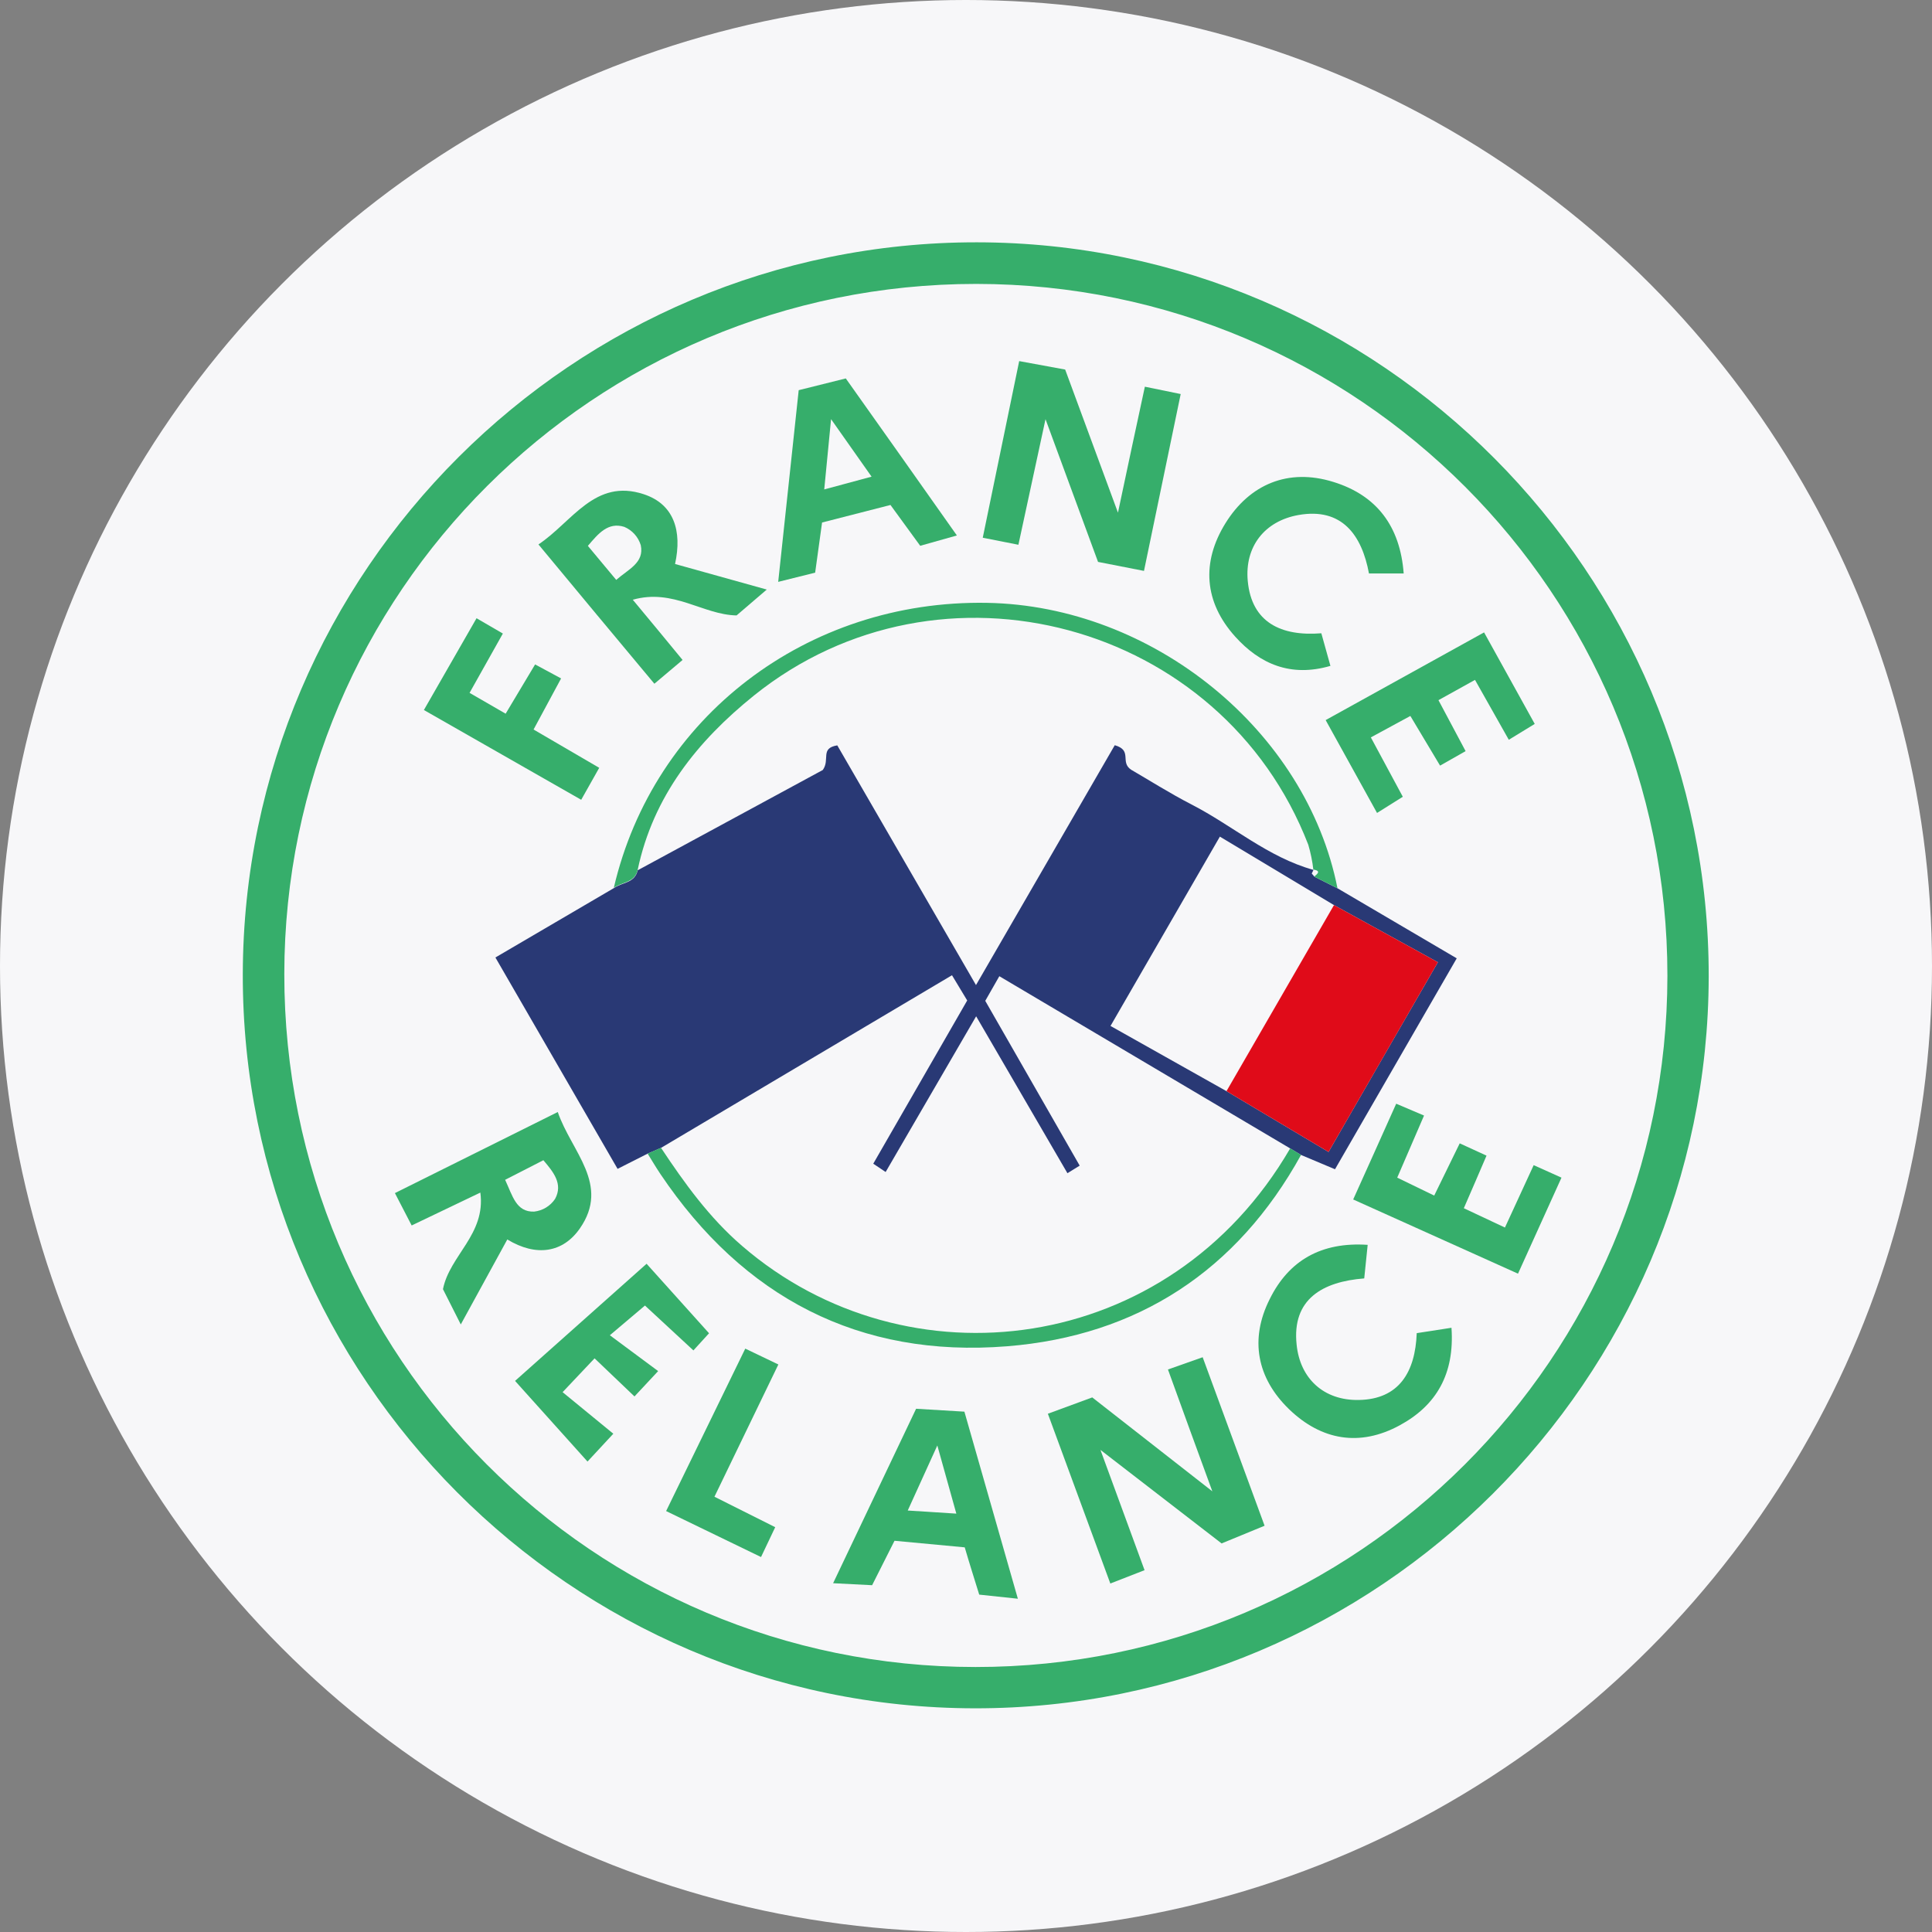 <?xml version="1.0" encoding="UTF-8"?>
<svg width="64px" height="64px" viewBox="0 0 64 64" version="1.1" xmlns="http://www.w3.org/2000/svg" xmlns:xlink="http://www.w3.org/1999/xlink">
    <rect x="0" y="0" width="64" height="64" fill="#808080" stroke="none"/>
    <g id="Site" stroke="none" stroke-width="1" fill="none" fill-rule="evenodd">
        <g id="Artboard" transform="translate(-902, -85)">
            <g id="france-relance" transform="translate(902, 85)">
                <circle id="Oval" fill="#F7F7F9" cx="32" cy="32" r="32"></circle>
                <g id="FranceRelance" transform="translate(8, 8)" fill-rule="nonzero">
                    <path d="M48.603,24.347 C48.586,37.704 37.648,48.61 24.283,48.59 C10.918,48.571 0.016,37.629 0.043,24.27 C0.07,10.912 10.992,0.011 24.363,0.027 C37.734,0.043 48.619,10.984 48.603,24.347 Z M24.338,1.405 C11.688,1.405 1.43,11.634 1.418,24.261 C1.406,36.949 11.65,47.221 24.315,47.222 C36.967,47.229 47.229,36.977 47.235,24.325 C47.241,11.673 36.99,1.411 24.338,1.405 Z" id="Shape" fill="#36AE6B"></path>
                    <path d="M13.454,30.216 L12.458,30.72 C11.123,28.41 9.787,26.098 8.411,23.718 L12.333,21.421 C12.598,21.227 13.03,21.261 13.123,20.83 L19.256,17.507 C19.506,17.157 19.157,16.787 19.736,16.691 L24.331,24.632 L28.928,16.686 C29.53,16.859 29.088,17.243 29.47,17.498 C30.042,17.829 30.739,18.272 31.472,18.65 C32.832,19.349 34.005,20.4 35.515,20.818 L35.515,20.81 L35.453,20.936 L35.544,21.043 L36.314,21.43 L40.256,23.746 L36.224,30.733 L35.104,30.262 L34.744,30.046 L25.104,24.338 L24.638,25.154 C25.701,27.01 26.734,28.811 27.766,30.613 L27.36,30.864 C26.373,29.165 25.384,27.467 24.336,25.666 L21.338,30.824 L20.928,30.549 L24.04,25.142 L23.536,24.306 L13.902,30.022 L13.454,30.216 Z M32.629,28.146 L36.01,30.16 C37.237,28.03 38.41,25.99 39.632,23.875 L36.19,21.982 L32.41,19.714 L28.787,25.986 L32.629,28.146 Z" id="Shape" fill="#293975"></path>
                    <path d="M30.69,37.366 L31.84,36.96 C32.526,38.827 33.192,40.64 33.891,42.542 L32.467,43.128 L28.454,40.03 L29.915,44.014 L28.781,44.456 C28.086,42.566 27.413,40.736 26.712,38.832 L28.182,38.291 L32.16,41.402 C31.624,39.942 31.176,38.709 30.69,37.366 Z" id="Path" fill="#36AE6B"></path>
                    <path d="M31.112,5.053 C30.702,7.032 30.304,8.946 29.896,10.912 L28.374,10.614 C27.826,9.125 27.277,7.635 26.634,5.886 C26.301,7.427 26.022,8.717 25.736,10.046 L24.555,9.813 C24.958,7.856 25.355,5.946 25.762,3.962 L27.285,4.242 L29.034,8.982 C29.354,7.45 29.635,6.168 29.925,4.81 L31.112,5.053 Z" id="Path" fill="#36AE6B"></path>
                    <path d="M36.306,21.426 L35.536,21.038 C35.64,20.947 35.774,20.851 35.507,20.805 L35.507,20.813 C35.475,20.532 35.418,20.254 35.338,19.982 C32.48,12.592 23.15,10.08 16.976,15.04 C15.101,16.55 13.635,18.378 13.123,20.819 C13.03,21.243 12.598,21.216 12.333,21.41 C13.65,15.754 18.733,11.867 24.69,11.97 C30.189,12.064 35.274,16.202 36.306,21.426 Z" id="Path" fill="#36AE6B"></path>
                    <path d="M17.4,11.53 L16.4,12.387 C15.28,12.365 14.307,11.486 12.962,11.867 C13.59,12.626 14.082,13.214 14.611,13.862 L13.677,14.65 C12.397,13.12 11.15,11.619 9.837,10.035 C10.957,9.29 11.699,7.837 13.323,8.371 C14.323,8.699 14.603,9.582 14.362,10.683 L17.4,11.53 Z M12.413,11.21 C12.821,10.851 13.349,10.642 13.226,10.059 C13.143,9.786 12.943,9.564 12.68,9.453 C12.142,9.283 11.816,9.68 11.474,10.083 L12.413,11.21 Z" id="Shape" fill="#36AE6B"></path>
                    <path d="M5.637,32.595 L5.082,31.523 L10.477,28.837 C10.926,30.15 12.226,31.237 11.205,32.699 C10.645,33.499 9.765,33.64 8.805,33.059 C8.298,33.986 7.808,34.882 7.264,35.874 L6.674,34.706 C6.894,33.586 8.098,32.891 7.912,31.506 L5.637,32.595 Z M8.733,31.083 C8.981,31.613 9.096,32.155 9.693,32.136 C9.976,32.105 10.231,31.951 10.389,31.714 C10.656,31.218 10.333,30.824 10,30.434 L8.733,31.083 Z" id="Shape" fill="#36AE6B"></path>
                    <path d="M18.458,4.925 L20.018,4.536 C21.246,6.267 22.453,7.971 23.698,9.738 L22.483,10.08 L21.498,8.728 L19.232,9.309 C19.155,9.872 19.083,10.394 19.003,10.97 L17.779,11.275 C18.011,9.12 18.23,7.061 18.458,4.925 Z M19.304,8.213 L20.872,7.79 L19.53,5.885 C19.448,6.734 19.384,7.39 19.304,8.213 Z" id="Shape" fill="#36AE6B"></path>
                    <path d="M22.347,38.667 L23.947,38.763 L25.718,44.96 L24.438,44.824 C24.278,44.307 24.118,43.806 23.958,43.258 L21.632,43.04 L20.89,44.512 L19.598,44.446 C20.534,42.478 21.427,40.598 22.347,38.667 Z M23.68,42.141 C23.466,41.371 23.285,40.726 23.05,39.883 C22.675,40.706 22.389,41.338 22.07,42.038 L23.68,42.141 Z" id="Shape" fill="#36AE6B"></path>
                    <path d="M37.306,33.237 C37.264,33.638 37.23,33.971 37.192,34.349 C35.816,34.456 34.792,35.032 34.952,36.541 C35.064,37.661 35.846,38.397 37.011,38.376 C38.347,38.354 38.883,37.448 38.931,36.162 L40.082,35.984 C40.189,37.507 39.586,38.555 38.366,39.216 C37.042,39.936 35.768,39.712 34.702,38.682 C33.637,37.651 33.389,36.368 34.062,35.032 C34.691,33.76 35.762,33.134 37.306,33.237 Z" id="Path" fill="#36AE6B"></path>
                    <path d="M38.499,10.997 L37.349,10.997 C37.114,9.733 36.459,8.803 35.011,9.061 C33.891,9.261 33.226,10.109 33.334,11.25 C33.462,12.616 34.435,13.085 35.771,12.978 C35.866,13.317 35.955,13.64 36.072,14.058 C34.758,14.442 33.733,13.997 32.914,13.085 C31.888,11.944 31.794,10.626 32.594,9.334 C33.394,8.043 34.674,7.498 36.17,7.965 C37.6,8.406 38.381,9.427 38.499,10.997 Z" id="Path" fill="#36AE6B"></path>
                    <path d="M34.739,30.042 L35.099,30.258 C32.978,34.098 29.683,36.25 25.362,36.597 C20.461,36.99 16.622,34.974 13.877,30.891 C13.73,30.672 13.595,30.442 13.454,30.216 L13.896,30.022 C14.678,31.198 15.496,32.338 16.582,33.272 C22.037,37.984 30.736,36.93 34.739,30.042 Z" id="Path" fill="#36AE6B"></path>
                    <path d="M42.805,30.597 L43.726,31.011 L42.286,34.192 L36.826,31.734 C37.306,30.672 37.765,29.646 38.251,28.562 L39.173,28.954 L38.285,31.011 L39.51,31.605 L40.355,29.875 L41.243,30.282 C40.987,30.877 40.763,31.402 40.491,32.024 L41.853,32.664 L42.805,30.597 Z" id="Path" fill="#36AE6B"></path>
                    <path d="M13.365,35.248 L12.202,36.232 L13.802,37.419 L13.018,38.259 L11.696,36.997 L10.637,38.117 L12.317,39.494 L11.462,40.416 L9.062,37.744 C10.434,36.525 11.894,35.221 13.419,33.864 L15.488,36.166 L14.97,36.734 L13.365,35.248 Z" id="Path" fill="#36AE6B"></path>
                    <path d="M41.162,12.949 C41.722,13.958 42.258,14.928 42.84,15.981 L41.981,16.506 L40.861,14.522 L39.651,15.194 L40.55,16.882 L39.704,17.362 L38.72,15.717 L37.411,16.427 C37.77,17.094 38.106,17.718 38.47,18.394 L37.616,18.93 L35.914,15.854 L41.162,12.949 Z" id="Path" fill="#36AE6B"></path>
                    <path d="M6.042,15.52 L7.786,12.48 L8.658,12.987 L7.555,14.952 L8.75,15.642 L9.726,14.01 L10.587,14.474 C10.285,15.035 10,15.562 9.675,16.166 L11.85,17.435 L11.253,18.494 L6.042,15.52 Z" id="Path" fill="#36AE6B"></path>
                    <path d="M17.21,43.579 L14.066,42.056 C14.942,40.256 15.805,38.485 16.688,36.675 L17.784,37.2 C17.069,38.68 16.381,40.106 15.667,41.581 L17.68,42.59 L17.21,43.579 Z" id="Path" fill="#36AE6B"></path>
                    <path d="M32.629,28.146 L36.19,21.982 L39.632,23.875 C38.414,25.99 37.232,28.035 36.01,30.16 L32.629,28.146 Z" id="Path" fill="#E00B19"></path>
                </g>
            </g>
        </g>
    </g>
</svg>
